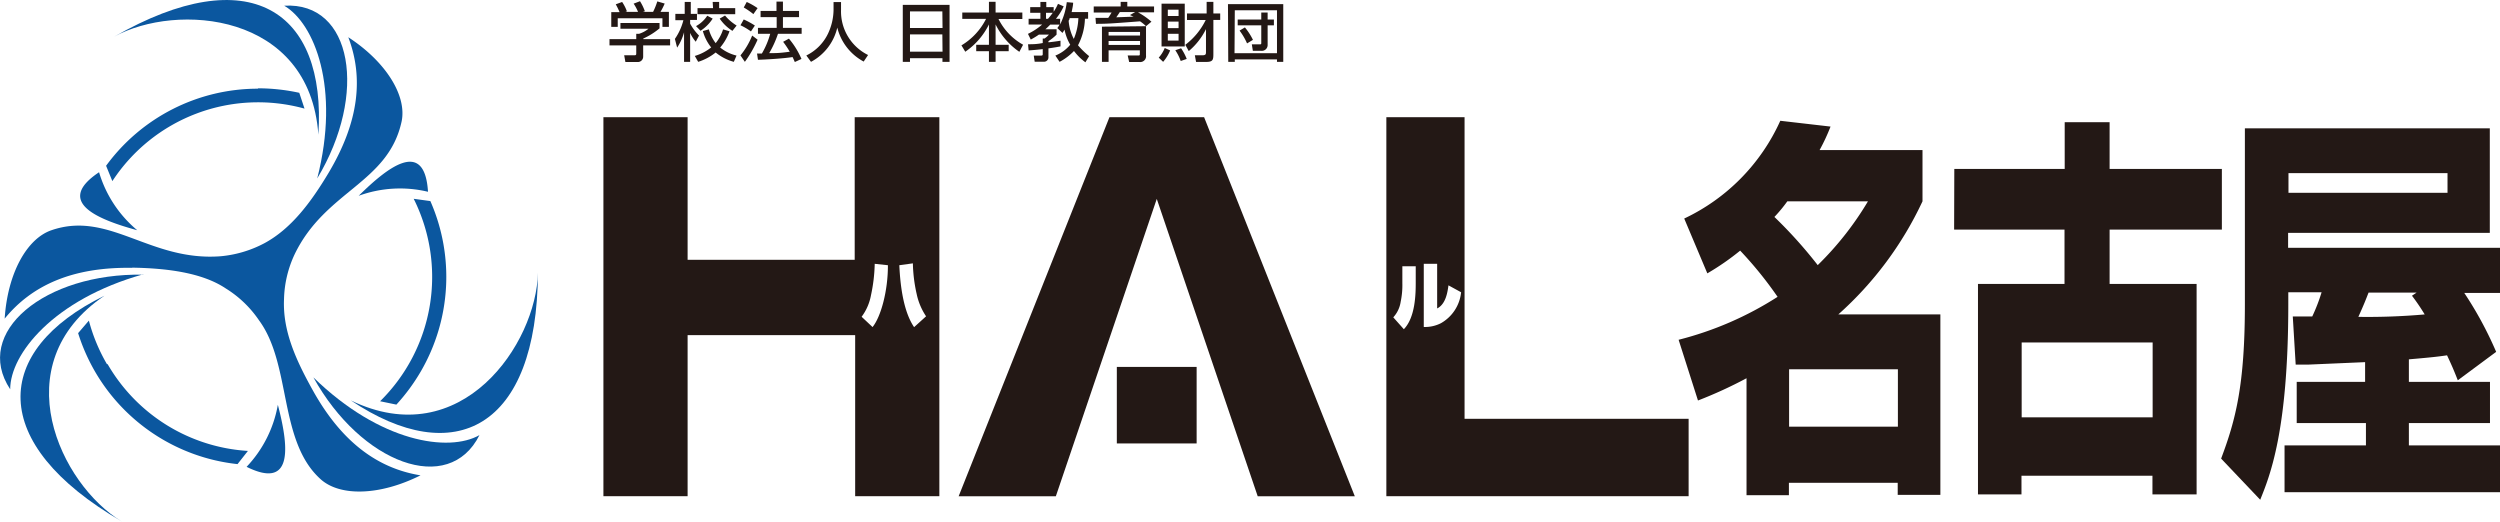 <svg id="レイヤー_1" data-name="レイヤー 1" xmlns="http://www.w3.org/2000/svg" viewBox="0 0 267.23 55.75"><defs><style>.cls-1{fill:#231815;}.cls-2{fill:#0b579f;}</style></defs><path class="cls-1" d="M205.37,47H193.74V40.86h11.63ZM185,30.61a27.15,27.15,0,0,0,3.51-2.43,41.11,41.11,0,0,1,4,4.94,35.9,35.9,0,0,1-10.58,4.59L184,44.2a46.59,46.59,0,0,0,5.19-2.38v12.5h4.53V53h11.63v1.29h4.56V35H199a37.39,37.39,0,0,0,9-12.09V17.43h-11a20.78,20.78,0,0,0,1.17-2.51l-5.37-.62a21.18,21.18,0,0,1-10.27,10.45Zm17.17-7.7a33.31,33.31,0,0,1-5.37,6.82,48.47,48.47,0,0,0-4.63-5.15,15.71,15.71,0,0,0,1.38-1.67Z" transform="translate(-2.5 -1.39)"/><path class="cls-1" d="M211.38,25.93h11.8v5.81h-9.25v22.5h4.65v-2h14v2h4.72V31.74H228V25.93h12V19.45H228v-5h-4.8v5h-11.8ZM232.6,46h-14V38h14Z" transform="translate(-2.5 -1.39)"/><path class="cls-1" d="M264.12,22h-17V19.9h17Zm5.2,17a39.44,39.44,0,0,0-3.41-6.3h3.82V27.88H247.08v-1.6h21.56V15.11H242.46V33.93c0,8.67-1,12.38-2.54,16.48l4.18,4.4c1-2.5,3-7.25,3-20.88v-1.3h3.56a18.93,18.93,0,0,1-1,2.59h-2.08l.31,5.14h1.42l6-.26v2.11H248v4.4h7.4V49h-8.7v5h23.08V49h-9.79V46.61h8.67v-4.4h-8.67V39.8c2.57-.22,3.19-.3,4.08-.43.5,1.07.69,1.5,1.15,2.67Zm-9-6a22.3,22.3,0,0,1,1.36,2,69.86,69.86,0,0,1-7.09.26c.68-1.51.8-1.86,1.09-2.59h5.13Z" transform="translate(-2.5 -1.39)"/><polygon class="cls-1" points="144.82 53.05 128.71 12.53 118.59 12.53 102.47 53.05 112.86 53.05 123.65 21.26 134.44 53.05 144.82 53.05"/><rect class="cls-1" x="119.38" y="39.22" width="8.53" height="8.18"/><path class="cls-1" d="M98.63,29.74c.11,2.38.48,5,1.58,6.62l1.28-1.16a6.8,6.8,0,0,1-1-2.36,16.1,16.1,0,0,1-.41-3.3Zm-2.86,6.61c.89-1.1,1.65-3.86,1.64-6.61L96,29.59a17.31,17.31,0,0,1-.4,3.36,5.51,5.51,0,0,1-1,2.3Zm7.14-22.43V54.43h-9V37.21H76V54.43H67V13.92h9V29.16H93.86V13.92Z" transform="translate(-2.5 -1.39)"/><path class="cls-1" d="M156.12,29.59h-1.43v6.75a3.75,3.75,0,0,0,1.83-.4,4.29,4.29,0,0,0,2.16-3.31l-1.35-.74c-.1.7-.27,2-1.21,2.47Zm-2.29.26H152.4v1.8a8.62,8.62,0,0,1-.18,2,3.13,3.13,0,0,1-.79,1.66l1.13,1.27c1.24-1.28,1.27-3.8,1.27-5ZM183,46.16v8.27H150.69V13.92h8.36V46.16Z" transform="translate(-2.5 -1.39)"/><path class="cls-1" d="M73,3.85v.57a7.44,7.44,0,0,1-1.74,1.09v.06h2.87v.67H71.25V7.46a.57.57,0,0,1-.56.56H69.35l-.13-.72h1.1c.19,0,.19-.09.19-.22V6.24H67.65V5.57h2.86V5h.31a3,3,0,0,0,1-.54h-3V3.85ZM68.73,2.69a8.39,8.39,0,0,0-.41-.84L69,1.6a4.5,4.5,0,0,1,.51,1l-.16.06H70.7a4.66,4.66,0,0,0-.47-.88l.68-.26a5.33,5.33,0,0,1,.52,1.07l-.22.07h1.1a7.3,7.3,0,0,0,.45-1.12l.79.23a7.42,7.42,0,0,1-.45.89H74V4.26h-.69V3.34H68.53v.92h-.69V2.69Z" transform="translate(-2.5 -1.39)"/><path class="cls-1" d="M74.64,5.55a6.15,6.15,0,0,0,.91-2h-.86V2.87h1V1.6h.65V2.87H77v.65h-.73v.4a5.58,5.58,0,0,0,.95,1.27l-.35.66a4.27,4.27,0,0,1-.6-.94V8h-.65V4.84a5.61,5.61,0,0,1-.74,1.64Zm5.84-.82a5.56,5.56,0,0,1-1,1.74,4.39,4.39,0,0,0,1.75.86L80.94,8A5.21,5.21,0,0,1,79,7a5.7,5.7,0,0,1-1.87,1l-.36-.63a5.16,5.16,0,0,0,1.75-.91,4.84,4.84,0,0,1-.89-1.75l.64-.18A4.25,4.25,0,0,0,79,6a4.39,4.39,0,0,0,.79-1.47Zm-1.8-1.35a4.35,4.35,0,0,1-1.3,1.3l-.48-.5a3.33,3.33,0,0,0,1.2-1.11Zm0-1.78h.69v.66h1.72v.65H77.06V2.26h1.66ZM80,3.05a5,5,0,0,0,1.24,1.07l-.45.57a4.65,4.65,0,0,1-1.36-1.31Z" transform="translate(-2.5 -1.39)"/><path class="cls-1" d="M83.48,5.63A12.61,12.61,0,0,1,82.12,8l-.47-.69A8,8,0,0,0,82.9,5.19ZM82,3.47a8.38,8.38,0,0,1,1.19.65l-.42.63a6.59,6.59,0,0,0-1.12-.66Zm.32-1.87a7.38,7.38,0,0,1,1.16.66l-.45.64A7.56,7.56,0,0,0,82,2.19ZM85.66,5a10.65,10.65,0,0,1-.94,2.07c.78,0,1.09,0,2.2-.15a10.43,10.43,0,0,0-.71-1.06l.62-.34a8.65,8.65,0,0,1,1.34,2.17l-.71.33c-.09-.2-.15-.35-.24-.53-1,.16-2.94.27-3.7.29l-.1-.67.52,0A8.77,8.77,0,0,0,84.83,5H83.52V4.37h2V3.22H83.8V2.56h1.7v-1h.69v1h1.72v.66H86.19V4.37h2V5Z" transform="translate(-2.5 -1.39)"/><path class="cls-1" d="M91.6,1.61h.8v.84a5.19,5.19,0,0,0,2.89,4.82l-.47.7A5.65,5.65,0,0,1,92,4.34,5.57,5.57,0,0,1,89.19,8l-.5-.68A5,5,0,0,0,91,5a6.11,6.11,0,0,0,.6-2.54Z" transform="translate(-2.5 -1.39)"/><path class="cls-1" d="M99,1.91h5V8h-.76V7.61H99.77V8H99Zm4.23.7H99.77V4.38h3.48Zm0,2.46H99.77V6.91h3.48Z" transform="translate(-2.5 -1.39)"/><path class="cls-1" d="M105.36,2.73h2.85V1.58h.71V2.73h2.86v.69h-2.55a6.44,6.44,0,0,0,2.63,2.75l-.4.76A7.68,7.68,0,0,1,108.92,4V6.18h1.4v.68h-1.4V8h-.71V6.86h-1.36V6.18h1.36V4a7.6,7.6,0,0,1-2.53,2.92l-.41-.68a6.91,6.91,0,0,0,2.63-2.83h-2.54Z" transform="translate(-2.5 -1.39)"/><path class="cls-1" d="M115.31,7.33a4,4,0,0,0,1.59-1.16,5.11,5.11,0,0,1-.61-1.61c-.08.13-.11.19-.22.35l-.55-.52a2.58,2.58,0,0,0,.24-.37h-1a6.85,6.85,0,0,1-.52.5h1.2v.57a5.44,5.44,0,0,1-.87.7v.12c.14,0,1.24-.15,1.29-.17v.61c-.28.05-.56.11-1.29.21v.93a.47.47,0,0,1-.47.5h-1L113,7.33h.78c.09,0,.18,0,.18-.15V6.64c-.59.07-1.07.11-1.51.14l-.06-.66c.47,0,.92,0,1.57-.13V5.51h.19a2.42,2.42,0,0,0,.47-.42h-1.07a8.5,8.5,0,0,1-.87.53l-.3-.61a6.76,6.76,0,0,0,1.52-1h-1.45V3.4h1.26V2.76h-1.09V2.15h1.09V1.6h.63v.55h.79v.5a5.17,5.17,0,0,0,.46-.85l.61.27a6.29,6.29,0,0,1-.83,1.33h.45V4a7.31,7.31,0,0,0,.71-2.38l.68.06c0,.25-.07.55-.16,1h1.76v.71h-.34a6.48,6.48,0,0,1-.74,2.84,8.73,8.73,0,0,0,1.19,1.16l-.4.66a5.91,5.91,0,0,1-1.22-1.21A5.94,5.94,0,0,1,115.76,8Zm-1-4.57V3.4h.21a7.8,7.8,0,0,0,.51-.64Zm2.52.57c0,.16-.07.2-.1.28a5,5,0,0,0,.55,1.94,6.28,6.28,0,0,0,.49-2.22Z" transform="translate(-2.5 -1.39)"/><path class="cls-1" d="M125,4.19a3.81,3.81,0,0,0-.64-.52c-3.3.25-3.46.26-4.71.27l-.05-.64,1.36,0c.13-.18.25-.38.36-.57h-1.91V2.08h2.88V1.59H123v.49h2.86v.63h-1.72a7.59,7.59,0,0,1,1.44,1Zm0,0V7.32a.62.62,0,0,1-.68.7H123.2l-.16-.7h1.09c.18,0,.21,0,.21-.17V6.77H121V8h-.71V4.24Zm-4,1h3.36V4.8H121Zm0,1h3.36V5.77H121Zm2.84-3.51h-1.64c-.19.29-.21.32-.38.56l1.85-.07L123.28,3Z" transform="translate(-2.5 -1.39)"/><path class="cls-1" d="M127.58,6.78A4.47,4.47,0,0,1,126.83,8l-.47-.45A3.4,3.4,0,0,0,127,6.52Zm-.92-5h2.48V6.36h-2.48Zm.67,1.32h1.15V2.42h-1.15Zm0,1.3h1.15V3.7h-1.15Zm0,1.33h1.15V5h-1.15Zm1.42.82a5.7,5.7,0,0,1,.6,1.14l-.64.22a5,5,0,0,0-.58-1.15Zm.45-.37a7.38,7.38,0,0,0,2.18-2.65h-2V2.83h2.1V1.59h.72V2.83h.73v.69h-.73V7.07c0,.67,0,.94-.77.94h-1.08l-.13-.71H131c.41,0,.41-.12.41-.41V4.5a7.25,7.25,0,0,1-1.84,2.35Z" transform="translate(-2.5 -1.39)"/><path class="cls-1" d="M133.76,1.83h5.91V8H139V7.74h-4.51V8h-.7Zm.7,5.25H139V2.49h-4.51Zm.34-3.6h2.52V2.73H138v.75h.67V4.1H138V6.22a.62.62,0,0,1-.7.6h-.88l-.11-.69h.82c.16,0,.19,0,.19-.16V4.1H134.8Zm1,2.55A6.86,6.86,0,0,0,135,4.66l.57-.34a6.49,6.49,0,0,1,.86,1.33Z" transform="translate(-2.5 -1.39)"/><path class="cls-2" d="M36,41.73c5.1,9.2,14.47,12.72,17.75,6.17-3.27,1.86-10.61.79-17.75-6.17" transform="translate(-2.5 -1.39)"/><path class="cls-2" d="M40,44.19c11.07,7.43,19.92,3,20-13.65-.15,7.57-8.17,19.39-20,13.65" transform="translate(-2.5 -1.39)"/><path class="cls-2" d="M32.88,2c3.24,1.9,6,8.79,3.53,18.46,5.42-9,3.78-18.9-3.53-18.46" transform="translate(-2.5 -1.39)"/><path class="cls-2" d="M36.53,15.78C37.42,2.47,29.12-2.95,14.71,5.31,21.35,1.65,35.6,2.68,36.53,15.78" transform="translate(-2.5 -1.39)"/><path class="cls-2" d="M17.81,30.75C7.29,30.56-.44,36.92,3.59,43c0-3.76,4.62-9.59,14.22-12.29" transform="translate(-2.5 -1.39)"/><path class="cls-2" d="M13.66,33c-12,5.88-12.51,15.78,1.84,24.12C9,53.22,2.79,40.36,13.66,33" transform="translate(-2.5 -1.39)"/><path class="cls-2" d="M13.09,19.8c-4.86,3.23.06,5.1,4.08,6.2a12.83,12.83,0,0,1-4.08-6.2" transform="translate(-2.5 -1.39)"/><path class="cls-2" d="M28.86,51.29c5.23,2.6,4.39-2.6,3.34-6.63a12.87,12.87,0,0,1-3.34,6.63" transform="translate(-2.5 -1.39)"/><path class="cls-2" d="M48.25,21.89c-.36-5.83-4.44-2.5-7.41.43a12.85,12.85,0,0,1,7.41-.43" transform="translate(-2.5 -1.39)"/><path class="cls-2" d="M16.63,30c3.66.06,7.46.52,10,2.22a11.79,11.79,0,0,1,3.55,3.4c3.5,4.74,2.06,12.93,6.6,17,2.07,1.86,6.33,1.76,10.67-.42-4.53-.73-8.41-3.51-11.51-9.08-1.78-3.2-3.24-6.34-3.08-9.77A11.88,11.88,0,0,1,34,28.56c3.29-6.8,10-7.58,11.43-14.19.57-2.72-1.64-6.36-5.7-9,1.63,4.28,1.17,9-2.11,14.5-1.88,3.14-4,6-6.92,7.55a12.33,12.33,0,0,1-4.6,1.36C18.53,29.37,14.18,23.87,8,26c-2.63.9-4.69,4.6-5,9.45,2.9-3.56,7.24-5.53,13.62-5.43" transform="translate(-2.5 -1.39)"/><path class="cls-2" d="M48.48,22.88l-1.76-.24a18.65,18.65,0,0,1-3.59,21.64l1.74.36a20.52,20.52,0,0,0,2.63-3.58,20.11,20.11,0,0,0,1-18.18" transform="translate(-2.5 -1.39)"/><path class="cls-2" d="M30.07,10.87a20.1,20.1,0,0,0-16.23,8.24l.67,1.64A18.61,18.61,0,0,1,35.05,13l-.56-1.69a20.71,20.71,0,0,0-4.42-.48" transform="translate(-2.5 -1.39)"/><path class="cls-2" d="M13.93,40.31A18.75,18.75,0,0,1,12,35.66L10.85,37a20.41,20.41,0,0,0,1.79,4.08A20.11,20.11,0,0,0,27.89,51L29,49.59a18.64,18.64,0,0,1-15-9.28" transform="translate(-2.5 -1.39)"/></svg>